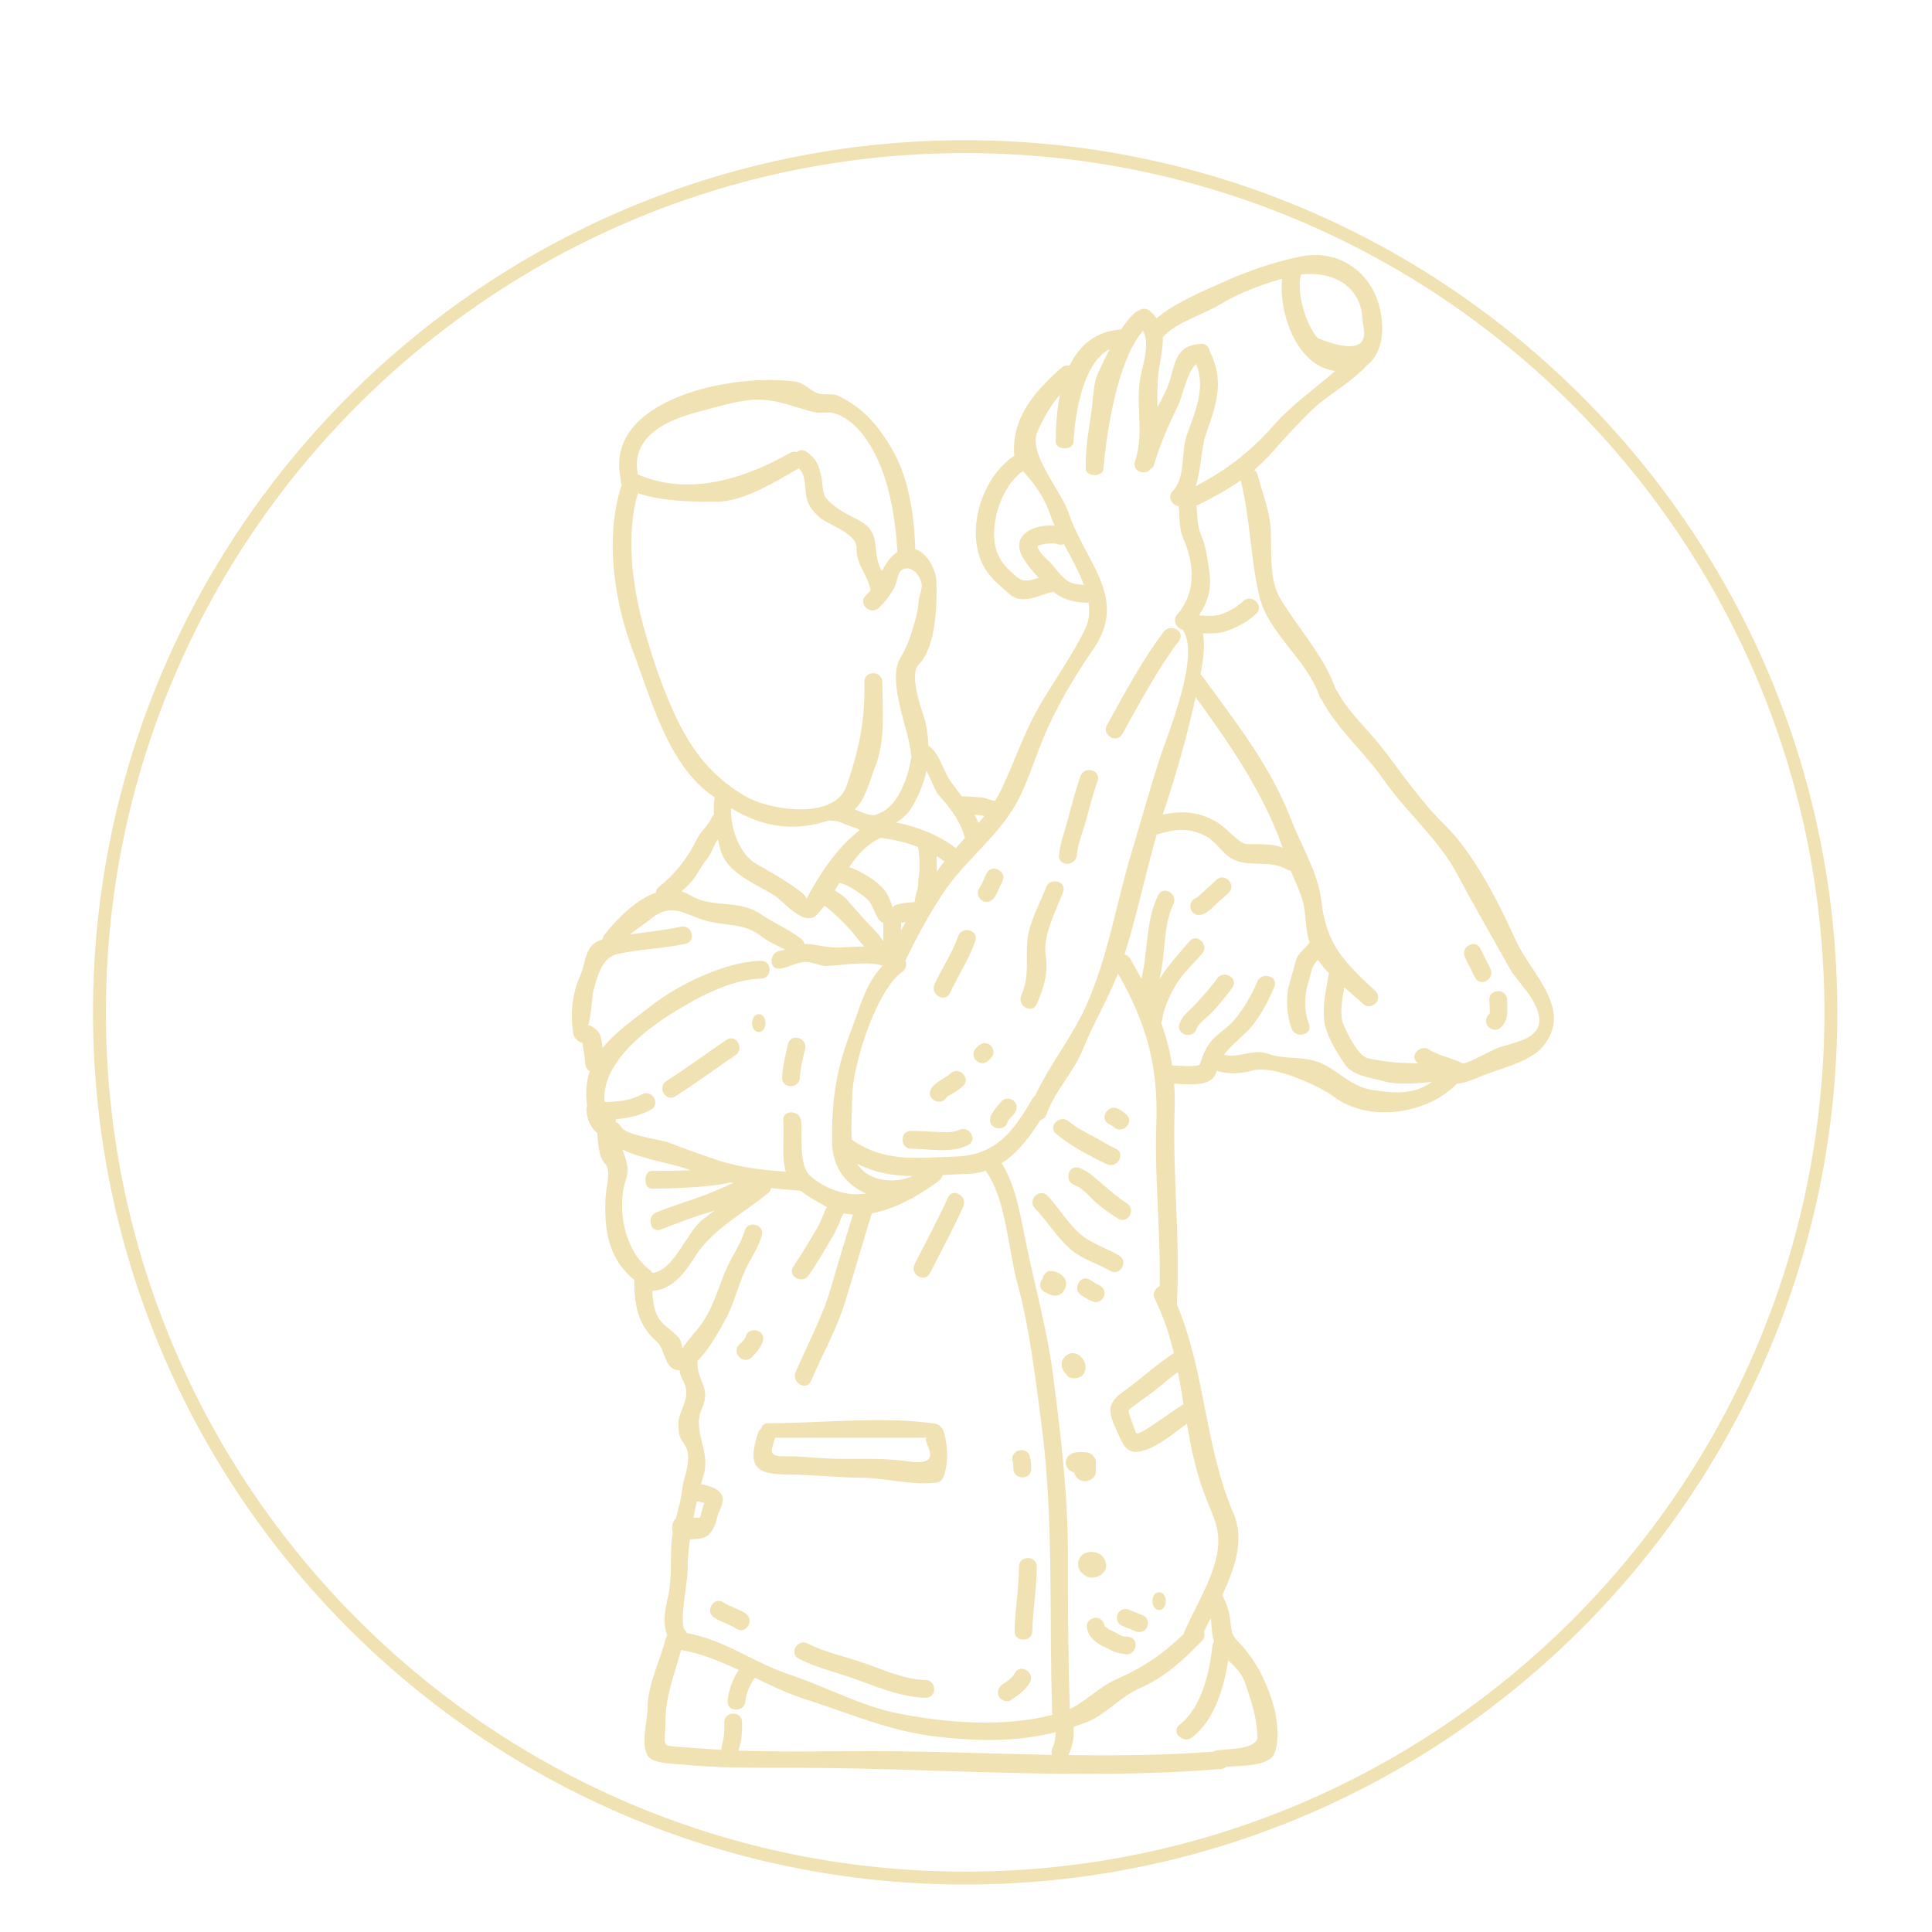 <svg xmlns="http://www.w3.org/2000/svg" xmlns:xlink="http://www.w3.org/1999/xlink" width="300" zoomAndPan="magnify" viewBox="0 0 224.88 225" height="300" preserveAspectRatio="xMidYMid meet" version="1.0"><defs><clipPath id="c286ae8ece"><path d="M 10.77 16.328 L 213.914 16.328 L 213.914 219.469 L 10.77 219.469 Z M 10.77 16.328 " clip-rule="nonzero"/></clipPath><clipPath id="c9a6119b0d"><path d="M 66.395 29 L 181 29 L 181 207 L 66.395 207 Z M 66.395 29 " clip-rule="nonzero"/></clipPath></defs><g clip-path="url(#c286ae8ece)"><path fill="#f1e2b3" d="M 112.34 219.469 C 56.352 219.469 10.77 173.887 10.77 117.898 C 10.77 61.91 56.352 16.328 112.34 16.328 C 168.332 16.328 213.914 61.91 213.914 117.898 C 213.914 173.887 168.332 219.469 112.34 219.469 Z M 112.34 17.828 C 57.152 17.828 12.273 62.711 12.273 117.898 C 12.273 173.09 57.152 217.969 112.34 217.969 C 167.531 217.969 212.41 173.09 212.41 117.898 C 212.41 62.711 167.531 17.828 112.34 17.828 Z M 112.34 17.828 " fill-opacity="1" fill-rule="nonzero"/></g><g clip-path="url(#c9a6119b0d)"><path fill="#f1e2b3" d="M 81.789 175.582 C 81.828 175.418 81.906 175.23 81.969 175.043 C 81.699 174.953 81.375 174.891 81.098 174.836 C 80.965 175.473 80.816 176.109 80.695 176.754 C 80.906 176.754 81.109 176.754 81.293 176.754 C 81.363 176.754 81.422 176.754 81.461 176.762 C 81.461 176.754 81.469 176.742 81.469 176.73 C 81.566 176.34 81.68 175.977 81.789 175.582 Z M 85.379 137.762 C 85.227 137.738 85.098 137.719 84.965 137.691 C 84.922 137.711 84.879 137.738 84.824 137.75 C 81.93 138.422 75.875 138.434 75.875 138.434 C 74.844 138.434 74.844 136.363 75.875 136.363 C 77.48 136.363 78.922 136.363 80.309 136.281 C 80.281 136.27 80.246 136.258 80.219 136.246 C 78.441 135.516 74.789 135.027 72.422 133.879 C 72.871 135.008 73.254 136.102 72.84 137.348 C 71.699 140.754 72.695 145.723 75.613 147.902 C 75.766 148.004 75.867 148.121 75.938 148.254 C 78.52 147.879 79.871 143.508 81.773 142.027 C 82.238 141.664 82.711 141.312 83.188 140.961 C 83.023 141.027 82.867 141.078 82.707 141.129 C 80.699 141.715 78.859 142.402 76.934 143.184 C 75.688 143.688 75.16 141.688 76.375 141.188 C 78.293 140.41 80.234 139.863 82.152 139.125 C 83.281 138.695 84.316 138.203 85.379 137.762 Z M 100.094 96.664 C 99.836 96.531 99.559 96.391 99.301 96.324 C 98.473 96.141 97.715 95.531 96.852 95.582 C 96.73 95.59 96.629 95.57 96.535 95.535 C 92.336 96.895 88.848 96.355 85.086 94.133 C 84.965 96.52 86.145 99.527 87.977 100.582 C 88.285 100.77 94.203 104.012 93.84 104.715 C 95.211 102.082 97.422 98.664 100.094 96.664 Z M 100.602 110.227 C 100.391 109.996 100.172 109.777 99.98 109.527 C 98.824 107.996 97.465 106.672 95.977 105.469 C 95.684 105.859 95.371 106.223 95.043 106.559 C 93.609 107.984 91.156 104.973 90.246 104.371 C 88.062 102.93 84.629 101.797 83.84 98.957 C 83.746 98.594 83.645 98.18 83.539 97.754 C 83.5 97.828 83.449 97.891 83.406 97.961 C 82.992 98.633 82.773 99.434 82.258 100.051 C 81.543 100.902 81.129 101.961 80.359 102.785 C 80.031 103.16 79.668 103.496 79.297 103.812 C 79.625 103.91 79.957 104.043 80.281 104.238 C 82.953 105.855 85.914 104.664 88.562 106.477 C 90.078 107.504 91.812 108.227 93.23 109.32 C 93.461 109.5 93.582 109.719 93.633 109.945 C 93.84 109.934 94.035 109.934 94.266 109.953 C 95.359 110.082 96.398 110.371 97.508 110.348 C 98.547 110.316 99.582 110.238 100.602 110.227 Z M 102.809 109.621 C 102.809 108.684 102.809 107.801 102.809 107.492 C 102.543 107.363 102.312 107.18 102.152 106.891 C 101.609 105.965 101.582 105.199 100.66 104.473 C 99.82 103.824 98.758 103.066 97.695 102.82 C 97.52 103.121 97.344 103.406 97.156 103.703 C 97.695 104.043 98.266 104.383 98.625 104.82 C 99.25 105.574 99.922 106.285 100.562 107.023 C 101.105 107.633 101.727 108.227 102.254 108.84 C 102.43 109.047 102.605 109.355 102.809 109.621 Z M 104.449 64.27 C 104.312 61.527 103.855 58.484 103.113 56.055 C 102.254 53.297 100.613 49.816 97.891 48.445 C 96.328 47.668 95.797 48.305 94.383 47.91 C 91.816 47.207 89.895 46.328 87.273 46.582 C 85.25 46.793 83.418 47.422 81.461 47.91 C 77.906 48.805 73.316 50.688 74.227 55.254 C 80.125 57.82 86.664 55.77 91.934 52.75 C 92.223 52.582 92.516 52.57 92.762 52.66 C 93.039 52.398 93.461 52.309 93.879 52.621 C 95.074 53.504 95.258 54.094 95.59 55.5 C 95.711 56.055 95.734 57.469 96.07 57.914 C 96.633 58.668 97.785 59.457 98.68 59.922 C 100.094 60.684 101.402 61.113 101.777 62.773 C 102.055 64.047 101.898 65.277 102.652 66.492 C 103.145 65.59 103.672 64.758 104.449 64.27 Z M 99.754 135.52 C 101.023 137.566 104.043 137.93 106.219 136.965 C 104 136.941 101.91 136.621 99.754 135.52 Z M 104.883 108.332 C 105.062 108.008 105.234 107.699 105.414 107.375 C 105.246 107.414 105.062 107.461 104.883 107.504 C 104.883 107.75 104.883 108.027 104.883 108.332 Z M 106.934 102.117 C 107.113 101.086 107.035 99.734 106.863 98.711 C 106.863 98.688 106.863 98.664 106.863 98.645 C 105.465 98.105 103.973 97.754 102.52 97.582 C 100.926 98.273 99.809 99.543 98.836 100.984 C 100.273 101.461 101.984 102.539 102.867 103.562 C 103.438 104.25 103.648 104.961 103.938 105.793 C 103.754 105.246 105.684 105.105 106.461 105.055 C 106.508 104.59 106.609 104.176 106.75 103.719 C 106.902 103.184 106.84 102.664 106.934 102.117 Z M 107.289 68.285 C 107.332 67.254 106.148 65.691 105.02 66.344 C 104.414 66.695 104.414 67.926 104.062 68.52 C 103.57 69.367 102.977 70.156 102.254 70.816 C 101.266 71.711 99.797 70.246 100.781 69.348 C 100.977 69.172 101.156 68.965 101.324 68.746 C 101.324 68.727 101.301 68.703 101.301 68.676 C 101.004 66.914 99.633 65.797 99.703 63.867 C 99.766 62.219 96.852 61.258 95.711 60.492 C 94.953 59.973 94.18 59.086 93.926 58.184 C 93.609 57.055 93.891 55.398 92.969 54.539 C 90.309 56.07 86.535 58.43 83.387 58.43 C 80.371 58.43 77.129 58.402 74.227 57.434 C 72.832 62.219 73.547 67.977 74.797 72.641 C 75.949 76.898 77.949 82.891 80.395 86.652 C 82.148 89.324 84.238 91.332 87.016 92.875 C 88.805 93.871 93.406 94.914 96.305 93.73 C 96.398 93.652 96.512 93.602 96.645 93.574 C 97.539 93.125 98.23 92.445 98.574 91.426 C 99.992 87.172 100.688 84.016 100.613 79.402 C 100.586 78.066 102.652 78.066 102.688 79.402 C 102.738 82.5 103.078 86.395 101.836 89.363 C 101.312 90.629 100.719 93.223 99.484 94.242 C 100.234 94.598 100.965 94.926 101.777 94.938 C 102.223 94.77 102.664 94.617 103.027 94.355 C 104.055 93.629 104.664 92.578 105.152 91.438 C 105.645 90.309 105.902 89.254 106.086 88.102 C 106.074 88.051 106.051 88.012 106.047 87.949 C 105.918 85.316 103.184 79.387 104.766 76.68 C 105.66 75.16 106.023 74.008 106.477 72.395 C 106.738 71.57 106.871 70.746 106.945 69.883 C 106.996 69.336 107.266 68.82 107.289 68.285 Z M 109.918 100.32 C 109.629 100.098 109.316 99.895 109.008 99.699 C 109.031 100.305 109.031 100.902 109.031 101.512 C 109.305 101.109 109.613 100.707 109.918 100.32 Z M 112.32 97.586 C 112.32 97.57 112.312 97.559 112.301 97.547 C 111.762 95.582 110.59 94.078 109.238 92.555 C 108.852 92.121 108.355 90.773 107.848 89.762 C 107.504 91.188 107.008 92.535 106.219 93.871 C 105.66 94.824 105.02 95.352 104.312 95.789 C 106.812 96.285 109.203 97.219 111.254 98.762 C 111.605 98.363 111.969 97.984 112.32 97.586 Z M 113.898 95.848 C 114.129 95.582 114.34 95.301 114.57 95.031 C 114.402 94.988 114.25 94.949 114.082 94.938 C 113.855 94.914 113.637 94.91 113.418 94.887 C 113.598 95.184 113.754 95.508 113.898 95.848 Z M 122.484 199.711 C 122.082 188.312 122.715 176.938 121.199 165.617 C 120.477 160.195 119.84 154.621 118.391 149.328 C 117.371 145.609 117.105 139.594 114.727 136.352 C 114.094 136.551 113.43 136.684 112.715 136.707 C 111.668 136.734 110.676 136.801 109.711 136.852 C 109.656 137.098 109.535 137.336 109.281 137.512 C 107.254 139.047 104.375 140.773 101.477 141.301 C 100.418 144.699 99.445 148.125 98.395 151.523 C 97.395 154.789 95.734 157.719 94.383 160.832 C 93.852 162.055 92.066 161 92.598 159.793 C 94.035 156.453 95.758 153.324 96.762 149.809 C 97.562 147.008 98.406 144.223 99.273 141.445 C 98.91 141.43 98.547 141.387 98.195 141.301 C 97.953 141.613 97.77 142.273 97.625 142.598 C 97.32 143.25 97.02 143.84 96.645 144.465 C 95.828 145.828 95.031 147.215 94.121 148.527 C 93.375 149.629 91.57 148.594 92.336 147.496 C 93.344 146.023 94.23 144.465 95.16 142.934 C 95.578 142.211 95.828 141.324 96.234 140.566 C 95.176 139.977 94.109 139.418 93.188 138.684 C 91.996 138.566 90.855 138.477 89.738 138.371 C 89.711 138.555 89.625 138.746 89.426 138.914 C 86.484 141.367 82.93 143.094 80.852 146.398 C 79.676 148.254 78.195 150.223 75.91 150.336 C 75.961 151.777 76.184 153.309 77.297 154.27 C 77.832 154.723 78.375 155.16 78.879 155.656 C 79.219 155.98 79.387 156.629 79.375 157.074 C 79.375 156.992 80.66 155.375 80.84 155.18 C 82.734 153.129 83.367 150.59 84.395 148.086 C 85.055 146.438 86.16 145.051 86.664 143.336 C 87.031 142.055 89.035 142.598 88.66 143.895 C 88.234 145.363 87.375 146.523 86.742 147.891 C 85.863 149.785 85.426 151.887 84.398 153.711 C 83.691 154.984 82.539 157.164 81.168 158.484 C 81.074 161.023 82.836 161.48 81.656 164.117 C 80.547 166.594 82.66 168.945 81.93 171.594 C 81.812 172 81.699 172.426 81.582 172.844 C 82.434 173.047 83.5 173.254 83.957 174.027 C 84.461 174.891 83.645 175.902 83.477 176.641 C 83.293 177.48 83.004 178.34 82.277 178.887 C 81.887 179.184 81.023 179.27 80.293 179.27 C 80.125 180.504 80.02 181.711 80.02 182.84 C 80.02 184.27 78.984 189.141 79.715 189.871 C 79.812 189.969 79.871 190.078 79.93 190.184 C 84.516 191.035 87.613 193.602 91.957 195.043 C 95.93 196.367 100.355 198.715 104.414 199.523 C 110.082 200.656 116.859 201.191 122.484 199.711 Z M 122.508 203.543 C 122.785 202.953 122.859 202.352 122.879 201.734 C 118.391 202.863 113.832 202.809 109.031 202.25 C 103.539 201.617 99.07 199.598 93.863 197.938 C 91.75 197.277 89.789 196.328 87.844 195.383 C 87.324 196.137 86.812 197.207 86.754 198.105 C 86.676 199.43 84.59 199.441 84.68 198.105 C 84.762 196.898 85.285 195.527 85.965 194.484 C 83.824 193.477 81.645 192.578 79.266 192.152 C 78.496 194.938 77.43 197.598 77.43 200.57 C 77.43 203.812 76.559 203.191 80.539 203.555 C 81.668 203.645 82.797 203.719 83.934 203.785 C 83.957 203.449 84.047 203.109 84.141 202.723 C 84.309 202.031 84.289 201.285 84.289 200.57 C 84.297 199.234 86.367 199.234 86.363 200.57 C 86.363 201.273 86.363 201.98 86.246 202.672 C 86.207 202.879 85.965 203.801 85.965 203.801 C 85.977 203.824 85.977 203.852 85.988 203.875 C 91.105 204.059 96.277 203.938 101.352 203.938 C 108.355 203.938 115.418 204.238 122.461 204.371 C 122.371 204.125 122.371 203.836 122.508 203.543 Z M 119.047 64.902 C 117.543 62.254 120.453 60.988 122.77 61.23 C 122.613 60.883 122.461 60.543 122.359 60.227 C 121.574 57.914 120.566 56.516 119.074 54.867 C 119.047 54.891 119.023 54.914 119.008 54.918 C 116.391 56.746 114.934 61.727 116.137 64.512 C 116.66 65.734 117.348 66.285 118.309 67.156 C 119.098 67.859 119.996 67.598 120.902 67.289 C 120.199 66.539 119.52 65.746 119.047 64.902 Z M 124.871 67.926 C 125.301 68.043 125.738 68.082 126.172 68.117 C 125.574 66.512 124.664 64.887 123.84 63.371 C 123.598 63.465 123.305 63.477 123.016 63.344 C 122.672 63.188 120.629 63.359 120.773 63.723 C 121.191 64.695 121.98 65.145 122.617 65.922 C 123.211 66.625 123.938 67.691 124.871 67.926 Z M 134.367 165.836 C 135.508 165.059 136.645 164.293 137.773 163.516 C 137.57 162.262 137.363 161.023 137.121 159.781 C 135.871 160.691 134.762 161.754 133.488 162.625 C 132.855 163.062 132.254 163.539 131.633 163.996 C 131.52 164.105 131.426 164.203 131.355 164.254 C 131.414 164.512 131.465 164.773 131.562 165.02 C 131.812 165.629 131.984 166.262 132.23 166.863 C 132.383 167.238 134.191 165.965 134.367 165.836 Z M 138.148 50.688 C 139.145 47.871 140.367 45.238 139.246 42.391 C 138.172 43.293 137.613 46.316 137.109 47.301 C 136.016 49.508 135.066 51.672 134.367 54.051 C 134.293 54.32 134.133 54.5 133.93 54.621 C 133.316 55.438 131.738 54.902 132.117 53.75 C 133.148 50.676 132.297 47.785 132.641 44.668 C 132.836 42.852 133.996 40.277 133.051 38.508 C 129.301 42.891 128.453 54.551 128.453 54.551 C 128.453 55.586 126.379 55.586 126.379 54.551 C 126.379 51.441 126.836 49.766 127.129 47.277 C 127.273 46.086 127.301 44.531 127.82 43.449 C 128.219 42.598 128.66 41.637 129.148 40.68 C 125.273 42.637 124.961 51.441 124.961 51.441 C 124.961 52.477 122.891 52.477 122.891 51.441 C 122.891 49.742 123.004 47.809 123.383 45.953 C 122.289 47.238 121.484 48.637 120.734 50.336 C 119.668 52.789 123.469 57.086 124.363 59.676 C 126.391 65.641 131.414 69.621 127.238 75.637 C 125.055 78.805 122.891 82.449 121.422 86.023 C 120.344 88.648 119.359 91.965 117.832 94.344 C 115.562 97.922 112.078 100.512 109.734 104.082 C 108.098 106.57 106.656 109.188 105.391 111.883 C 105.555 112.305 105.492 112.844 105.02 113.172 C 101.945 115.363 99.184 124.184 99.184 127.816 C 99.184 129.031 99.043 131.008 99.117 132.707 C 103 135.418 106.707 134.832 111.223 134.688 C 115.98 134.531 117.992 131.715 120.176 127.945 C 120.27 127.789 120.371 127.684 120.488 127.605 C 122.188 123.957 124.82 120.746 126.465 117.059 C 128.949 111.465 129.883 105.453 131.621 99.621 C 132.773 95.789 133.852 91.84 135.094 88.062 C 135.941 85.461 139.797 76.234 137.664 73.32 C 136.977 73.188 136.43 72.258 137.043 71.555 C 139.316 68.91 139.027 65.723 137.727 62.656 C 137.199 61.402 137.371 60.172 137.199 58.938 C 136.449 58.859 135.828 57.883 136.523 57.184 C 138.031 55.656 137.473 52.582 138.148 50.688 Z M 141.309 182.426 C 142.625 178.273 141.172 176.875 139.922 173.207 C 139.082 170.777 138.586 168.289 138.16 165.797 C 136.645 166.926 134.98 168.32 133.293 168.883 C 130.957 169.66 130.695 168.066 129.883 166.355 C 128.988 164.48 128.918 163.391 130.586 162.203 C 132.641 160.73 134.496 158.992 136.609 157.602 C 136.617 157.594 136.629 157.594 136.645 157.586 C 136.133 155.426 135.445 153.309 134.422 151.258 C 134.098 150.613 134.484 150.016 134.992 149.797 C 135.125 143.531 134.379 137.227 134.605 130.926 C 134.848 124.051 133.414 119.129 130.141 113.363 C 128.961 116.402 127.297 119.121 126.078 122.145 C 124.969 124.91 122.836 126.945 121.812 129.773 C 121.68 130.148 121.41 130.344 121.109 130.43 C 119.906 132.344 118.465 134.273 116.594 135.477 C 118.332 138.203 118.84 141.957 119.484 145.023 C 120.562 150.148 121.969 155.23 122.617 160.441 C 123.5 167.359 124.305 173.926 124.305 180.906 C 124.305 186.953 124.328 192.992 124.535 199.027 C 126.535 198.066 128 196.406 130.008 195.539 C 133.062 194.203 135.422 192.594 137.766 190.309 C 137.773 190.281 137.773 190.246 137.789 190.219 C 138.906 187.598 140.453 185.16 141.309 182.426 Z M 141.637 203.848 C 142.699 203.668 146.473 203.812 146.387 202.188 C 146.258 199.879 145.734 198.336 145.008 196.148 C 144.582 194.852 143.777 194.121 142.98 193.355 C 142.457 196.637 141.375 200.324 138.77 202.344 C 137.727 203.148 136.246 201.688 137.301 200.875 C 139.898 198.859 140.805 194.742 141.145 191.645 C 141.168 191.449 141.234 191.293 141.332 191.156 C 141.039 190.34 141.062 189.363 140.945 188.434 C 140.672 188.973 140.398 189.508 140.148 190.027 C 140.273 190.363 140.25 190.742 139.934 191.074 C 137.758 193.332 135.602 195.332 132.668 196.613 C 130.41 197.598 128.855 199.586 126.617 200.508 C 126.07 200.738 125.52 200.922 124.961 201.113 C 124.984 201.711 125.004 202.32 124.871 202.891 C 124.754 203.422 124.59 203.906 124.371 204.395 C 130.027 204.473 135.664 204.422 141.258 203.996 C 141.363 203.926 141.488 203.875 141.637 203.848 Z M 148.117 98.398 C 148.523 98.449 148.938 98.57 149.328 98.727 C 146.996 92.195 143.215 86.742 139.18 81.176 C 138.234 85.574 136.949 90.07 135.539 94.305 C 135.477 94.496 135.422 94.68 135.359 94.867 C 137.898 94.305 140.324 94.598 142.492 96.348 C 143.062 96.805 144.426 98.305 145.164 98.305 C 146.16 98.305 147.133 98.293 148.117 98.398 Z M 155.422 43.219 C 155.129 43.168 154.816 43.086 154.5 42.992 C 150.746 41.844 148.82 36.203 149.266 32.457 C 146.801 33.164 144.207 34.125 142.059 35.438 C 140.117 36.633 136.852 37.535 135.355 39.273 C 135.418 40.508 135.07 41.832 134.887 43.18 C 134.699 44.59 134.707 45.992 134.742 47.395 C 135.383 46.234 136.027 45.031 136.34 43.754 C 136.863 41.594 137.371 40.133 139.848 40.051 C 140.43 40.027 140.738 40.414 140.809 40.848 C 142.52 44.277 141.703 46.852 140.43 50.426 C 139.766 52.309 139.859 54.664 139.184 56.625 C 142.688 54.785 145.484 52.695 148.164 49.648 C 150.355 47.156 152.984 45.332 155.422 43.219 Z M 153.418 39.391 C 157.676 41.078 159.41 40.477 158.633 37.586 C 158.633 33.285 155.129 31.547 151.465 31.961 C 150.859 34.156 152.094 37.949 153.418 39.391 Z M 166.68 126.008 C 164.754 126.176 162.691 126.379 160.98 125.895 C 159.605 125.508 157.461 125.281 156.594 124 C 155.625 122.57 154.375 120.59 154.156 118.852 C 153.938 117.051 154.398 115.156 154.703 113.34 C 154.234 112.852 153.805 112.34 153.43 111.77 C 153.102 112.148 152.789 112.562 152.691 112.949 C 152.57 113.547 152.387 114.129 152.219 114.719 C 151.828 116.062 151.855 117.957 152.375 119.254 C 152.871 120.5 150.859 121.035 150.375 119.812 C 149.812 118.395 149.641 116.195 150.066 114.719 C 150.344 113.73 150.602 112.742 150.895 111.746 C 151.121 111.004 151.984 110.422 152.426 109.816 C 152.434 109.812 152.445 109.801 152.457 109.777 C 152.074 108.609 152.043 107.48 151.898 106.207 C 151.68 104.312 150.883 103.004 150.273 101.41 C 150.125 101.398 149.973 101.359 149.812 101.266 C 147.711 100.035 145.289 101.109 143.344 99.969 C 142.242 99.332 141.621 98.055 140.41 97.402 C 138.406 96.324 136.691 96.543 134.645 97.207 C 133.32 101.836 132.348 106.586 130.902 111.16 C 131.145 111.199 131.387 111.355 131.551 111.629 C 132.02 112.43 132.449 113.227 132.879 114.004 C 132.93 113.766 132.98 113.523 133.02 113.301 C 133.633 110.215 133.426 107.156 134.812 104.262 C 135.383 103.047 137.168 104.105 136.598 105.297 C 135.602 107.387 135.652 109.594 135.359 111.832 C 135.27 112.574 135.148 113.312 134.969 114.039 C 135.965 112.461 137.238 111.031 138.469 109.617 C 139.34 108.598 140.805 110.07 139.934 111.07 C 138.918 112.254 137.676 113.352 136.875 114.699 C 136.266 115.742 135.457 117.398 135.32 118.633 C 135.301 118.812 135.238 118.953 135.156 119.086 C 135.734 120.695 136.184 122.34 136.449 124.078 C 137.637 124.133 139.57 124.297 139.691 123.914 C 139.992 122.992 140.336 122.059 140.965 121.293 C 141.789 120.301 142.957 119.699 143.777 118.672 C 144.871 117.297 145.672 115.973 146.355 114.336 C 146.863 113.121 148.863 113.664 148.355 114.895 C 147.629 116.613 146.914 118.023 145.746 119.492 C 144.852 120.602 143.383 121.605 142.492 122.82 C 144.047 123.301 145.891 122.121 147.508 122.691 C 149.434 123.379 151.258 123.016 153.117 123.574 C 155.566 124.285 156.965 126.516 159.812 126.945 C 162.566 127.375 164.621 127.438 166.68 126.008 Z M 174.16 122.133 C 176.16 121.242 181.656 121.133 177.961 115.73 C 177.301 114.895 176.648 114.043 175.992 113.195 C 173.879 109.406 171.672 105.625 169.645 101.801 C 167.469 97.703 163.719 94.617 161.055 90.773 C 158.828 87.574 155.723 84.977 153.875 81.516 C 153.766 81.41 153.672 81.281 153.613 81.102 C 152.238 76.91 147.602 73.707 146.605 69.453 C 145.555 64.977 145.551 60.441 144.438 55.938 C 142.918 57.016 141.277 57.906 139.469 58.805 C 139.402 58.836 139.34 58.848 139.281 58.859 C 139.402 60.027 139.312 61.137 139.871 62.438 C 140.41 63.711 140.543 65.02 140.75 66.379 C 141.09 68.559 140.625 70.102 139.57 71.656 C 140.441 71.699 141.332 71.824 142.129 71.543 C 143.152 71.18 143.918 70.746 144.73 70 C 145.711 69.09 147.227 70.551 146.254 71.461 C 145.176 72.453 144.023 73.074 142.645 73.539 C 141.957 73.77 140.832 73.789 140.027 73.758 C 140.312 75.262 140.043 77.023 139.742 78.52 C 139.828 78.586 139.898 78.66 139.961 78.75 C 143.844 84.082 147.898 89.191 150.301 95.434 C 151.418 98.348 153.441 101.645 153.805 104.797 C 154.414 110.098 156.438 111.965 160.133 115.43 C 161.109 116.352 159.645 117.816 158.672 116.906 C 157.969 116.242 157.219 115.625 156.5 115 C 156.219 116.492 155.945 118.242 156.383 119.277 C 156.828 120.344 158.125 122.992 159.242 123.246 C 161.281 123.699 163.184 123.82 165.129 123.844 C 165.094 123.809 165.055 123.793 165.012 123.758 C 163.965 122.941 165.441 121.484 166.488 122.301 C 166.723 122.484 167.191 122.641 167.469 122.777 C 167.777 122.93 168.102 123.004 168.422 123.105 C 169.09 123.324 169.738 123.574 170.383 123.871 C 171.672 123.445 172.898 122.691 174.16 122.133 Z M 176.469 109.512 C 178.258 113.469 183.301 117.578 179.559 121.949 C 177.961 123.809 174.254 124.496 172.098 125.48 C 171.242 125.871 170.445 126.113 169.594 126.215 L 169.594 126.223 C 166.234 129.711 159.422 130.832 155.254 127.707 C 153.699 126.543 148.25 123.977 145.824 124.672 C 144.605 125.023 142.934 125.145 141.648 124.715 C 141.414 125.398 141.133 125.84 140.211 126.117 C 139.391 126.371 137.664 126.277 136.68 126.203 C 136.742 127.145 136.77 128.109 136.742 129.113 C 136.473 136.695 137.406 144.246 137 151.777 C 137 151.805 136.977 151.832 136.977 151.867 C 140.312 159.707 140.211 168.332 143.586 176.238 C 144.906 179.277 143.766 182.633 142.273 185.785 C 142.285 185.797 142.297 185.797 142.297 185.812 C 142.875 186.883 143.141 187.832 143.258 189.043 C 143.426 190.805 143.766 190.691 144.84 191.957 C 146.551 193.988 147.668 196.441 148.355 199 C 148.695 200.23 149.145 204.031 147.812 204.867 C 146.406 205.758 144.426 205.59 142.75 205.77 C 142.594 205.898 142.418 205.988 142.18 206.008 C 125.676 207.387 108.746 205.875 92.176 205.875 C 87.797 205.875 83.473 205.914 79.109 205.469 C 78.297 205.391 75.91 205.391 75.367 204.457 C 74.527 203.02 75.355 200.445 75.355 198.895 C 75.355 196.223 76.828 193.383 77.469 190.844 C 77.516 190.684 77.574 190.547 77.664 190.441 C 77.078 189.105 77.398 187.367 77.73 185.992 C 78.258 183.746 77.938 181.246 78.207 178.949 C 78.223 178.805 78.258 178.66 78.293 178.512 C 78.121 177.934 78.234 177.156 78.645 176.863 C 78.922 175.77 79.254 174.672 79.375 173.52 C 79.543 171.879 80.711 169.82 79.648 168.211 C 78.973 167.215 78.996 167.152 78.949 165.941 C 78.891 164.16 80.598 162.855 79.508 160.832 C 79.242 160.34 79.129 159.953 79.078 159.562 C 77.301 159.664 77.453 157.125 76.438 156.258 C 75.316 155.293 74.664 154.207 74.277 153.008 C 73.902 151.793 73.801 150.48 73.801 149.051 C 70.695 146.531 70.25 143.023 70.477 139.211 C 70.527 138.457 71.098 136.293 70.512 135.66 C 70.207 135.324 69.93 134.871 69.824 134.438 C 69.629 133.574 69.527 132.758 69.504 131.949 C 68.695 131.363 68.27 130.234 68.23 129.238 C 68.23 129.07 68.258 128.918 68.32 128.789 C 68.102 127.23 68.23 125.906 68.617 124.754 C 68.344 124.586 68.137 124.328 68.102 123.938 C 68.047 123.094 67.895 122.289 67.773 121.473 C 67.75 121.461 67.746 121.461 67.711 121.449 C 67.324 121.344 66.777 120.871 66.715 120.457 C 66.352 118.188 66.531 115.836 67.477 113.703 C 68.293 111.84 67.969 109.996 70.125 109.395 C 70.148 109.211 70.207 109.012 70.355 108.84 C 71.719 107.098 73.961 104.777 76.34 103.938 C 76.34 103.707 76.445 103.473 76.699 103.266 C 78.219 102.043 79.254 100.863 80.293 99.203 C 80.746 98.469 81.098 97.598 81.617 96.918 C 81.969 96.453 82.555 95.859 82.773 95.312 C 82.848 95.121 82.965 94.988 83.098 94.875 C 83.047 94.172 83.066 93.488 83.176 92.875 C 82.98 92.742 82.797 92.605 82.613 92.461 C 77.66 88.754 75.793 81.465 73.707 75.988 C 71.461 70.09 70.332 62.605 72.344 56.457 C 72.262 56.289 72.215 56.117 72.25 55.926 C 70.055 46.254 85.785 43.414 92.586 44.449 C 93.91 44.645 94.484 45.926 95.953 45.926 C 96.477 45.926 97.125 45.863 97.629 46.121 C 100.418 47.508 101.961 49.277 103.582 51.891 C 105.684 55.293 106.387 59.504 106.531 63.941 C 107.953 64.398 108.953 66.418 108.996 67.703 C 109.082 70.402 108.953 75.379 106.914 77.414 C 105.855 78.469 107.121 82.254 107.473 83.266 C 107.879 84.457 107.992 85.617 108.062 86.844 C 109.371 87.676 109.723 89.656 110.574 90.879 C 111.047 91.57 111.523 92.176 111.98 92.773 C 112.031 92.762 112.078 92.734 112.133 92.742 C 112.871 92.742 113.586 92.836 114.312 92.887 C 114.82 92.918 115.262 93.211 115.762 93.262 C 115.781 93.262 115.805 93.273 115.82 93.273 C 116.082 92.848 116.332 92.41 116.547 91.957 C 118.051 88.816 119.16 85.418 120.891 82.398 C 122.617 79.363 124.828 76.352 126.328 73.23 C 126.781 72.281 126.871 71.266 126.719 70.207 C 125.168 70.168 123.84 69.918 122.617 68.91 C 120.953 69.27 118.996 70.539 117.461 69.164 C 115.879 67.754 114.57 66.742 113.938 64.594 C 112.77 60.637 114.57 55.5 117.957 53.141 C 117.992 53.109 118.027 53.098 118.062 53.078 C 117.676 48.652 120.539 45.477 123.574 42.816 C 123.875 42.555 124.195 42.516 124.496 42.586 C 125.613 40.289 127.469 38.57 130.492 38.371 C 130.992 37.641 131.527 36.953 132.117 36.406 C 132.254 36.293 132.387 36.215 132.527 36.176 C 132.895 35.918 133.406 35.848 133.852 36.203 C 134.172 36.488 134.434 36.77 134.641 37.07 C 136.629 35.336 140.043 33.902 142.18 32.945 C 145.188 31.586 148.25 30.504 151.484 29.859 C 155.98 28.98 159.719 31.793 160.664 36.02 C 161.293 38.883 160.723 41.418 159.035 42.621 C 159.016 42.648 159.004 42.688 158.973 42.723 C 157.074 44.711 154.621 45.93 152.664 47.812 C 151.109 49.328 149.586 50.969 148.164 52.594 C 147.473 53.387 146.758 54.086 146.016 54.719 C 146.016 54.723 146.023 54.734 146.023 54.746 C 146.199 54.867 146.344 55.035 146.414 55.305 C 146.945 57.434 147.812 59.449 147.93 61.672 C 148.055 64.18 147.711 67.473 149.027 69.688 C 151.133 73.199 154.145 76.391 155.504 80.273 C 155.543 80.324 155.594 80.363 155.637 80.438 C 157.008 83.02 159.215 84.895 160.969 87.172 C 163.383 90.309 165.441 93.367 168.273 96.152 C 171.613 99.422 174.547 105.25 176.469 109.512 Z M 68.387 119.398 C 68.816 119.398 69.121 119.73 69.445 119.98 C 69.891 120.344 70.031 121.199 70.102 122.059 C 71.512 120.289 73.586 118.828 75.793 117.117 C 79.023 114.613 84.434 111.977 88.562 111.902 C 89.906 111.871 89.906 113.941 88.562 113.973 C 84.98 114.039 80.941 116.281 77.957 118.168 C 74.59 120.301 69.969 124.066 70.344 128.336 C 71.852 128.316 73.355 128.172 74.703 127.449 C 75.875 126.805 76.922 128.594 75.754 129.227 C 74.48 129.93 73.09 130.223 71.68 130.34 C 71.656 130.461 71.641 130.574 71.641 130.691 C 71.875 130.742 72.094 130.898 72.238 131.184 C 72.797 132.273 76.848 132.664 77.969 133.113 C 79.812 133.844 81.645 134.48 83.535 135.113 C 86.266 136.023 88.766 136.242 91.457 136.465 C 90.918 134.715 91.312 132.066 91.156 130.539 C 91.023 129.203 93.098 129.215 93.23 130.539 C 93.406 132.312 92.883 135.738 94.398 137.035 C 95.828 138.27 97.992 139.148 99.832 139.078 C 100.184 139.066 100.512 139.035 100.832 139.004 C 98.605 138.059 96.898 136.051 96.852 133.133 C 96.773 128.008 97.332 124.465 99.117 119.848 C 100.184 117.051 100.77 114.492 102.738 112.461 C 100.766 111.891 98.242 112.406 96.305 112.496 C 95.359 112.535 94.484 111.914 93.465 112.047 C 92.555 112.16 91.707 112.68 90.777 112.805 C 89.445 112.977 89.469 110.906 90.777 110.73 C 90.996 110.699 91.191 110.645 91.387 110.602 C 90.504 110.109 89.547 109.77 88.742 109.137 C 86.496 107.375 84.617 107.934 82.07 107.203 C 79.715 106.516 78.168 105.066 75.832 106.934 C 74.988 107.613 74.117 108.164 73.316 108.816 C 75.293 108.543 77.273 108.348 79.219 107.922 C 80.527 107.633 81.074 109.621 79.777 109.914 C 77.141 110.504 74.406 110.504 71.785 111.125 C 70.012 111.539 69.449 113.82 69.02 115.535 C 68.934 115.867 68.684 119.242 68.387 119.398 " fill-opacity="1" fill-rule="nonzero"/></g><path fill="#f1e2b3" d="M 175.457 116.426 C 175.473 117.648 175.703 118.965 174.551 119.785 C 174.098 120.105 173.406 119.863 173.148 119.41 C 172.852 118.926 173.02 118.395 173.422 118.062 C 173.457 118.047 173.488 118.012 173.516 117.992 C 173.469 118.023 173.445 118.051 173.422 118.062 C 173.406 118.074 173.406 118.086 173.395 118.086 C 173.395 118.051 173.422 117.992 173.434 117.906 C 173.434 117.906 173.445 117.555 173.434 117.434 C 173.422 117.102 173.395 116.762 173.383 116.426 C 173.367 115.09 175.434 115.09 175.457 116.426 " fill-opacity="1" fill-rule="nonzero"/><path fill="#f1e2b3" d="M 173.512 112.805 C 174.098 113.992 172.316 115.039 171.719 113.836 C 171.332 113.059 170.941 112.285 170.555 111.508 C 169.957 110.316 171.746 109.27 172.336 110.473 C 172.73 111.25 173.117 112.027 173.512 112.805 " fill-opacity="1" fill-rule="nonzero"/><path fill="#f1e2b3" d="M 173.395 118.086 C 173.383 118.098 173.383 118.098 173.395 118.086 " fill-opacity="1" fill-rule="nonzero"/><path fill="#f1e2b3" d="M 141.672 113.961 C 142.426 112.875 144.219 113.898 143.465 115.012 C 142.777 115.988 142 116.883 141.207 117.773 C 140.672 118.363 139.496 119.172 139.289 119.812 C 138.887 121.078 136.887 120.539 137.301 119.254 C 137.637 118.199 138.559 117.648 139.246 116.863 C 140.09 115.91 140.957 115.012 141.672 113.961 " fill-opacity="1" fill-rule="nonzero"/><path fill="#f1e2b3" d="M 141.582 102.488 C 142.531 101.555 144.008 103.016 143.039 103.961 C 142.543 104.445 141.988 104.895 141.488 105.379 C 141.102 105.758 140.613 106.223 140.105 106.441 C 139.598 106.672 139.012 106.609 138.699 106.066 C 138.441 105.637 138.559 104.895 139.07 104.664 C 139.535 104.457 139.934 103.977 140.309 103.648 C 140.727 103.254 141.168 102.891 141.582 102.488 " fill-opacity="1" fill-rule="nonzero"/><path fill="#f1e2b3" d="M 135.457 73.574 C 136.254 72.516 138.043 73.551 137.25 74.617 C 134.691 78.039 132.711 81.773 130.641 85.496 C 129.996 86.664 128.207 85.617 128.855 84.445 C 130.93 80.711 132.879 77.012 135.457 73.574 " fill-opacity="1" fill-rule="nonzero"/><path fill="#f1e2b3" d="M 134.93 185.434 C 135.965 185.434 135.965 187.5 134.93 187.5 C 133.891 187.5 133.891 185.434 134.93 185.434 " fill-opacity="1" fill-rule="nonzero"/><path fill="#f1e2b3" d="M 133.113 188.156 C 133.633 188.402 133.758 189.117 133.488 189.574 C 133.188 190.09 132.582 190.184 132.082 189.945 C 131.57 189.703 131.035 189.543 130.527 189.297 C 130.008 189.055 129.883 188.328 130.152 187.887 C 130.453 187.367 131.051 187.262 131.562 187.512 C 132.066 187.754 132.605 187.914 133.113 188.156 " fill-opacity="1" fill-rule="nonzero"/><path fill="#f1e2b3" d="M 128.586 189.43 C 128.586 189.363 128.961 189.664 129.051 189.727 C 129.27 189.855 129.5 189.945 129.727 190.062 C 129.996 190.195 130.258 190.352 130.527 190.488 C 130.785 190.609 131.168 190.582 131.449 190.637 C 132.75 190.93 132.203 192.93 130.902 192.637 C 130.32 192.516 129.852 192.484 129.312 192.18 C 128.891 191.945 128.426 191.777 128.004 191.52 C 127.199 191 126.617 190.414 126.512 189.441 C 126.441 188.883 127.035 188.402 127.551 188.402 C 128.16 188.402 128.516 188.871 128.586 189.43 " fill-opacity="1" fill-rule="nonzero"/><path fill="#f1e2b3" d="M 131.18 140.133 C 132.309 140.836 131.258 142.637 130.129 141.914 C 129.156 141.301 128.184 140.629 127.34 139.824 C 126.691 139.188 125.938 138.32 125.066 138.008 C 123.82 137.566 124.363 135.555 125.625 136.012 C 126.703 136.402 127.445 137.152 128.309 137.887 C 129.242 138.695 130.129 139.461 131.18 140.133 " fill-opacity="1" fill-rule="nonzero"/><path fill="#f1e2b3" d="M 131.125 129.809 C 132.109 130.707 130.641 132.168 129.664 131.266 C 129.488 131.109 129.301 131.02 129.094 130.914 C 127.898 130.316 128.949 128.523 130.141 129.125 C 130.504 129.309 130.828 129.527 131.125 129.809 " fill-opacity="1" fill-rule="nonzero"/><path fill="#f1e2b3" d="M 130.27 146.215 C 131.414 146.895 130.379 148.684 129.23 148.004 C 127.664 147.082 125.848 146.629 124.484 145.383 C 122.965 144.004 121.891 142.195 120.465 140.719 C 119.543 139.758 121.004 138.289 121.938 139.254 C 123.223 140.602 124.203 142.328 125.574 143.57 C 126.949 144.828 128.699 145.293 130.27 146.215 " fill-opacity="1" fill-rule="nonzero"/><path fill="#f1e2b3" d="M 129.883 133.781 C 131.098 134.352 130.039 136.148 128.832 135.578 C 126.805 134.609 124.664 133.484 122.93 132.043 C 121.891 131.195 123.379 129.734 124.391 130.586 C 125.289 131.328 126.27 131.824 127.297 132.367 C 128.16 132.82 129 133.375 129.883 133.781 " fill-opacity="1" fill-rule="nonzero"/><path fill="#f1e2b3" d="M 128.672 181.816 C 129.281 183.383 126.961 184.344 126.07 183.285 C 125.949 183.203 125.832 183.102 125.75 182.969 C 125.18 182.156 125.613 180.977 126.609 180.781 C 127.508 180.594 128.32 180.934 128.672 181.816 " fill-opacity="1" fill-rule="nonzero"/><path fill="#f1e2b3" d="M 127.82 149.605 C 128.348 149.809 128.699 150.289 128.547 150.883 C 128.402 151.379 127.797 151.805 127.273 151.598 C 126.766 151.414 126.309 151.156 125.859 150.848 C 124.754 150.117 125.793 148.32 126.898 149.059 C 127.199 149.254 127.492 149.484 127.82 149.605 " fill-opacity="1" fill-rule="nonzero"/><path fill="#f1e2b3" d="M 125.77 90.391 C 126.207 89.141 128.207 89.676 127.77 90.941 C 127.262 92.395 126.871 93.859 126.477 95.34 C 126.113 96.711 125.469 98.203 125.344 99.598 C 125.227 100.914 123.16 100.934 123.273 99.598 C 123.395 98.18 123.938 96.82 124.301 95.445 C 124.754 93.746 125.191 92.047 125.77 90.391 " fill-opacity="1" fill-rule="nonzero"/><path fill="#f1e2b3" d="M 127.492 169.914 C 127.648 170.23 127.531 170.535 127.551 170.871 C 127.559 170.949 127.57 171.129 127.57 171.191 C 127.57 171.348 127.551 171.492 127.52 171.648 C 127.312 172.441 126.246 172.723 125.602 172.309 C 125.289 172.113 125.125 171.816 125.043 171.492 C 123.562 171.078 123.746 169.109 125.602 169.109 C 126.641 169.109 127.078 169.121 127.492 169.914 " fill-opacity="1" fill-rule="nonzero"/><path fill="#f1e2b3" d="M 126.113 158.391 C 126.379 158.848 126.477 159.324 126.223 159.848 C 125.938 160.461 125.289 160.598 124.68 160.484 C 124.391 160.418 124.172 160.199 124.047 159.941 C 124.031 159.914 123.988 159.902 123.965 159.883 C 123.395 159.168 123.441 158.289 124.238 157.781 C 124.859 157.383 125.531 157.645 125.949 158.145 C 125.953 158.152 125.965 158.172 125.977 158.184 C 125.977 158.191 125.988 158.203 126 158.215 C 126.039 158.277 126.078 158.328 126.113 158.391 " fill-opacity="1" fill-rule="nonzero"/><path fill="#f1e2b3" d="M 122.371 148.016 C 123.418 148.098 124.508 148.965 123.953 150.117 C 123.73 150.602 123.273 150.945 122.715 150.895 C 122.289 150.848 121.949 150.652 121.586 150.457 C 120.926 150.105 120.969 149.391 121.355 148.938 C 121.422 148.449 121.848 147.969 122.371 148.016 " fill-opacity="1" fill-rule="nonzero"/><path fill="#f1e2b3" d="M 121.762 103.34 C 122.215 102.094 124.227 102.629 123.746 103.887 C 122.898 106.156 121.344 108.941 121.73 111.367 C 122.043 113.312 121.461 115.172 120.672 116.945 C 120.137 118.168 118.344 117.113 118.879 115.91 C 119.918 113.578 119.324 111.602 119.621 109.23 C 119.875 107.273 121.062 105.191 121.762 103.34 " fill-opacity="1" fill-rule="nonzero"/><path fill="#f1e2b3" d="M 120.684 182.449 C 120.684 184.977 120.215 187.441 120.164 189.957 C 120.137 191.293 118.062 191.293 118.098 189.957 C 118.141 187.441 118.609 184.977 118.609 182.449 C 118.609 181.113 120.684 181.113 120.684 182.449 " fill-opacity="1" fill-rule="nonzero"/><path fill="#f1e2b3" d="M 120.031 171.055 C 120.043 172.391 117.969 172.391 117.957 171.055 C 117.957 170.742 117.957 170.469 117.871 170.168 C 117.516 168.883 119.512 168.332 119.863 169.613 C 119.996 170.082 120.031 170.57 120.031 171.055 " fill-opacity="1" fill-rule="nonzero"/><path fill="#f1e2b3" d="M 118.102 194.875 C 118.699 193.672 120.5 194.73 119.895 195.914 C 119.449 196.793 118.492 197.414 117.711 197.973 C 117.242 198.297 116.559 198.055 116.289 197.598 C 115.988 197.082 116.207 196.5 116.66 196.184 C 117.168 195.832 117.824 195.434 118.102 194.875 " fill-opacity="1" fill-rule="nonzero"/><path fill="#f1e2b3" d="M 118.051 128.254 C 118.488 128.691 118.391 129.27 118.051 129.711 C 117.812 130.016 117.398 130.328 117.273 130.691 C 116.871 131.949 114.871 131.414 115.285 130.133 C 115.52 129.359 116.102 128.863 116.582 128.254 C 116.934 127.812 117.688 127.891 118.051 128.254 " fill-opacity="1" fill-rule="nonzero"/><path fill="#f1e2b3" d="M 114.871 101.668 C 115.52 100.5 117.312 101.543 116.652 102.707 C 116.32 103.293 116.137 103.961 115.75 104.52 C 115.43 104.984 114.852 105.191 114.328 104.895 C 113.875 104.621 113.637 103.938 113.961 103.484 C 114.352 102.914 114.531 102.25 114.871 101.668 " fill-opacity="1" fill-rule="nonzero"/><path fill="#f1e2b3" d="M 115.117 121.613 C 115.562 121.875 115.832 122.59 115.492 123.039 C 115.223 123.379 115.039 123.602 114.613 123.77 C 114.082 123.977 113.473 123.543 113.34 123.043 C 113.211 122.59 113.402 122.215 113.73 121.965 C 114.07 121.535 114.602 121.316 115.117 121.613 " fill-opacity="1" fill-rule="nonzero"/><path fill="#f1e2b3" d="M 111.523 109.035 C 111.961 107.777 113.961 108.32 113.523 109.582 C 112.77 111.758 111.523 113.59 110.574 115.648 C 110.008 116.863 108.219 115.816 108.781 114.613 C 109.656 112.707 110.828 111.031 111.523 109.035 " fill-opacity="1" fill-rule="nonzero"/><path fill="#f1e2b3" d="M 111.617 131.59 C 112.809 131 113.855 132.781 112.652 133.375 C 110.664 134.352 108.176 133.793 106.047 133.777 C 104.723 133.766 104.711 131.691 106.047 131.703 C 107.059 131.715 108.062 131.785 109.07 131.82 C 109.887 131.836 110.863 131.961 111.617 131.59 " fill-opacity="1" fill-rule="nonzero"/><path fill="#f1e2b3" d="M 110.625 125.012 C 111.598 124.102 113.066 125.559 112.094 126.48 C 111.754 126.805 111.367 127.062 110.965 127.309 C 110.746 127.449 110.324 127.605 110.176 127.816 C 109.461 128.949 107.672 127.914 108.395 126.785 C 108.934 125.922 109.918 125.676 110.625 125.012 " fill-opacity="1" fill-rule="nonzero"/><path fill="#f1e2b3" d="M 110.332 139.473 C 110.871 138.25 112.664 139.305 112.121 140.508 C 110.93 143.18 109.555 145.672 108.242 148.273 C 107.641 149.473 105.852 148.418 106.449 147.238 C 107.762 144.629 109.145 142.133 110.332 139.473 " fill-opacity="1" fill-rule="nonzero"/><path fill="#f1e2b3" d="M 107.992 167.434 C 106.004 167.434 104 167.434 102.016 167.434 C 98.742 167.434 92.492 167.434 90.211 167.434 C 89.625 169.273 89.484 169.648 91.645 169.602 C 93.145 169.574 94.555 169.77 96.047 169.844 C 99.25 170 102.457 169.707 105.645 170.184 C 110.562 170.91 106.828 167.434 107.992 167.434 Z M 109.762 166.512 C 110.324 167.98 110.43 170.434 109.848 171.918 C 109.723 172.23 109.496 172.594 109.121 172.645 C 106.18 173.047 103.062 172.09 100.055 172.09 C 97.238 172.078 94.461 171.727 91.645 171.723 C 87.738 171.711 87.027 170.633 88.219 166.887 C 88.285 166.645 88.43 166.488 88.598 166.367 C 88.68 166.035 88.922 165.75 89.348 165.75 C 95.555 165.75 102.664 164.918 108.789 165.785 C 109.152 165.836 109.645 166.199 109.762 166.512 " fill-opacity="1" fill-rule="nonzero"/><path fill="#f1e2b3" d="M 107.734 195.652 C 109.07 195.695 109.07 197.766 107.734 197.727 C 104.617 197.629 101.828 196.328 98.91 195.32 C 96.926 194.645 94.824 194.148 92.969 193.176 C 91.777 192.566 92.824 190.777 94.008 191.398 C 96.016 192.441 98.367 192.918 100.504 193.656 C 102.914 194.484 105.129 195.566 107.734 195.652 " fill-opacity="1" fill-rule="nonzero"/><path fill="#f1e2b3" d="M 91.715 121.586 C 92.008 120.289 94.008 120.836 93.703 122.145 C 93.461 123.246 93.137 124.352 93.098 125.492 C 93.051 126.828 90.984 126.828 91.023 125.492 C 91.074 124.168 91.414 122.883 91.715 121.586 " fill-opacity="1" fill-rule="nonzero"/><path fill="#f1e2b3" d="M 86.797 155.633 C 87.188 154.363 89.188 154.91 88.781 156.188 C 88.547 156.941 88.039 157.512 87.492 158.07 C 86.547 159.016 85.078 157.551 86.016 156.602 C 86.301 156.332 86.676 156.02 86.797 155.633 " fill-opacity="1" fill-rule="nonzero"/><path fill="#f1e2b3" d="M 88.309 118.113 C 89.348 118.113 89.348 120.188 88.309 120.188 C 87.273 120.188 87.273 118.113 88.309 118.113 " fill-opacity="1" fill-rule="nonzero"/><path fill="#f1e2b3" d="M 86.754 187.898 C 87.883 188.609 86.848 190.402 85.719 189.688 C 84.887 189.168 83.945 188.91 83.125 188.391 C 81.996 187.68 83.035 185.887 84.164 186.602 C 84.992 187.121 85.938 187.379 86.754 187.898 " fill-opacity="1" fill-rule="nonzero"/><path fill="#f1e2b3" d="M 84.547 121.098 C 85.656 120.355 86.691 122.145 85.59 122.887 C 83.254 124.465 80.984 126.152 78.598 127.672 C 77.469 128.398 76.438 126.609 77.555 125.895 C 79.934 124.367 82.203 122.676 84.547 121.098 " fill-opacity="1" fill-rule="nonzero"/></svg>